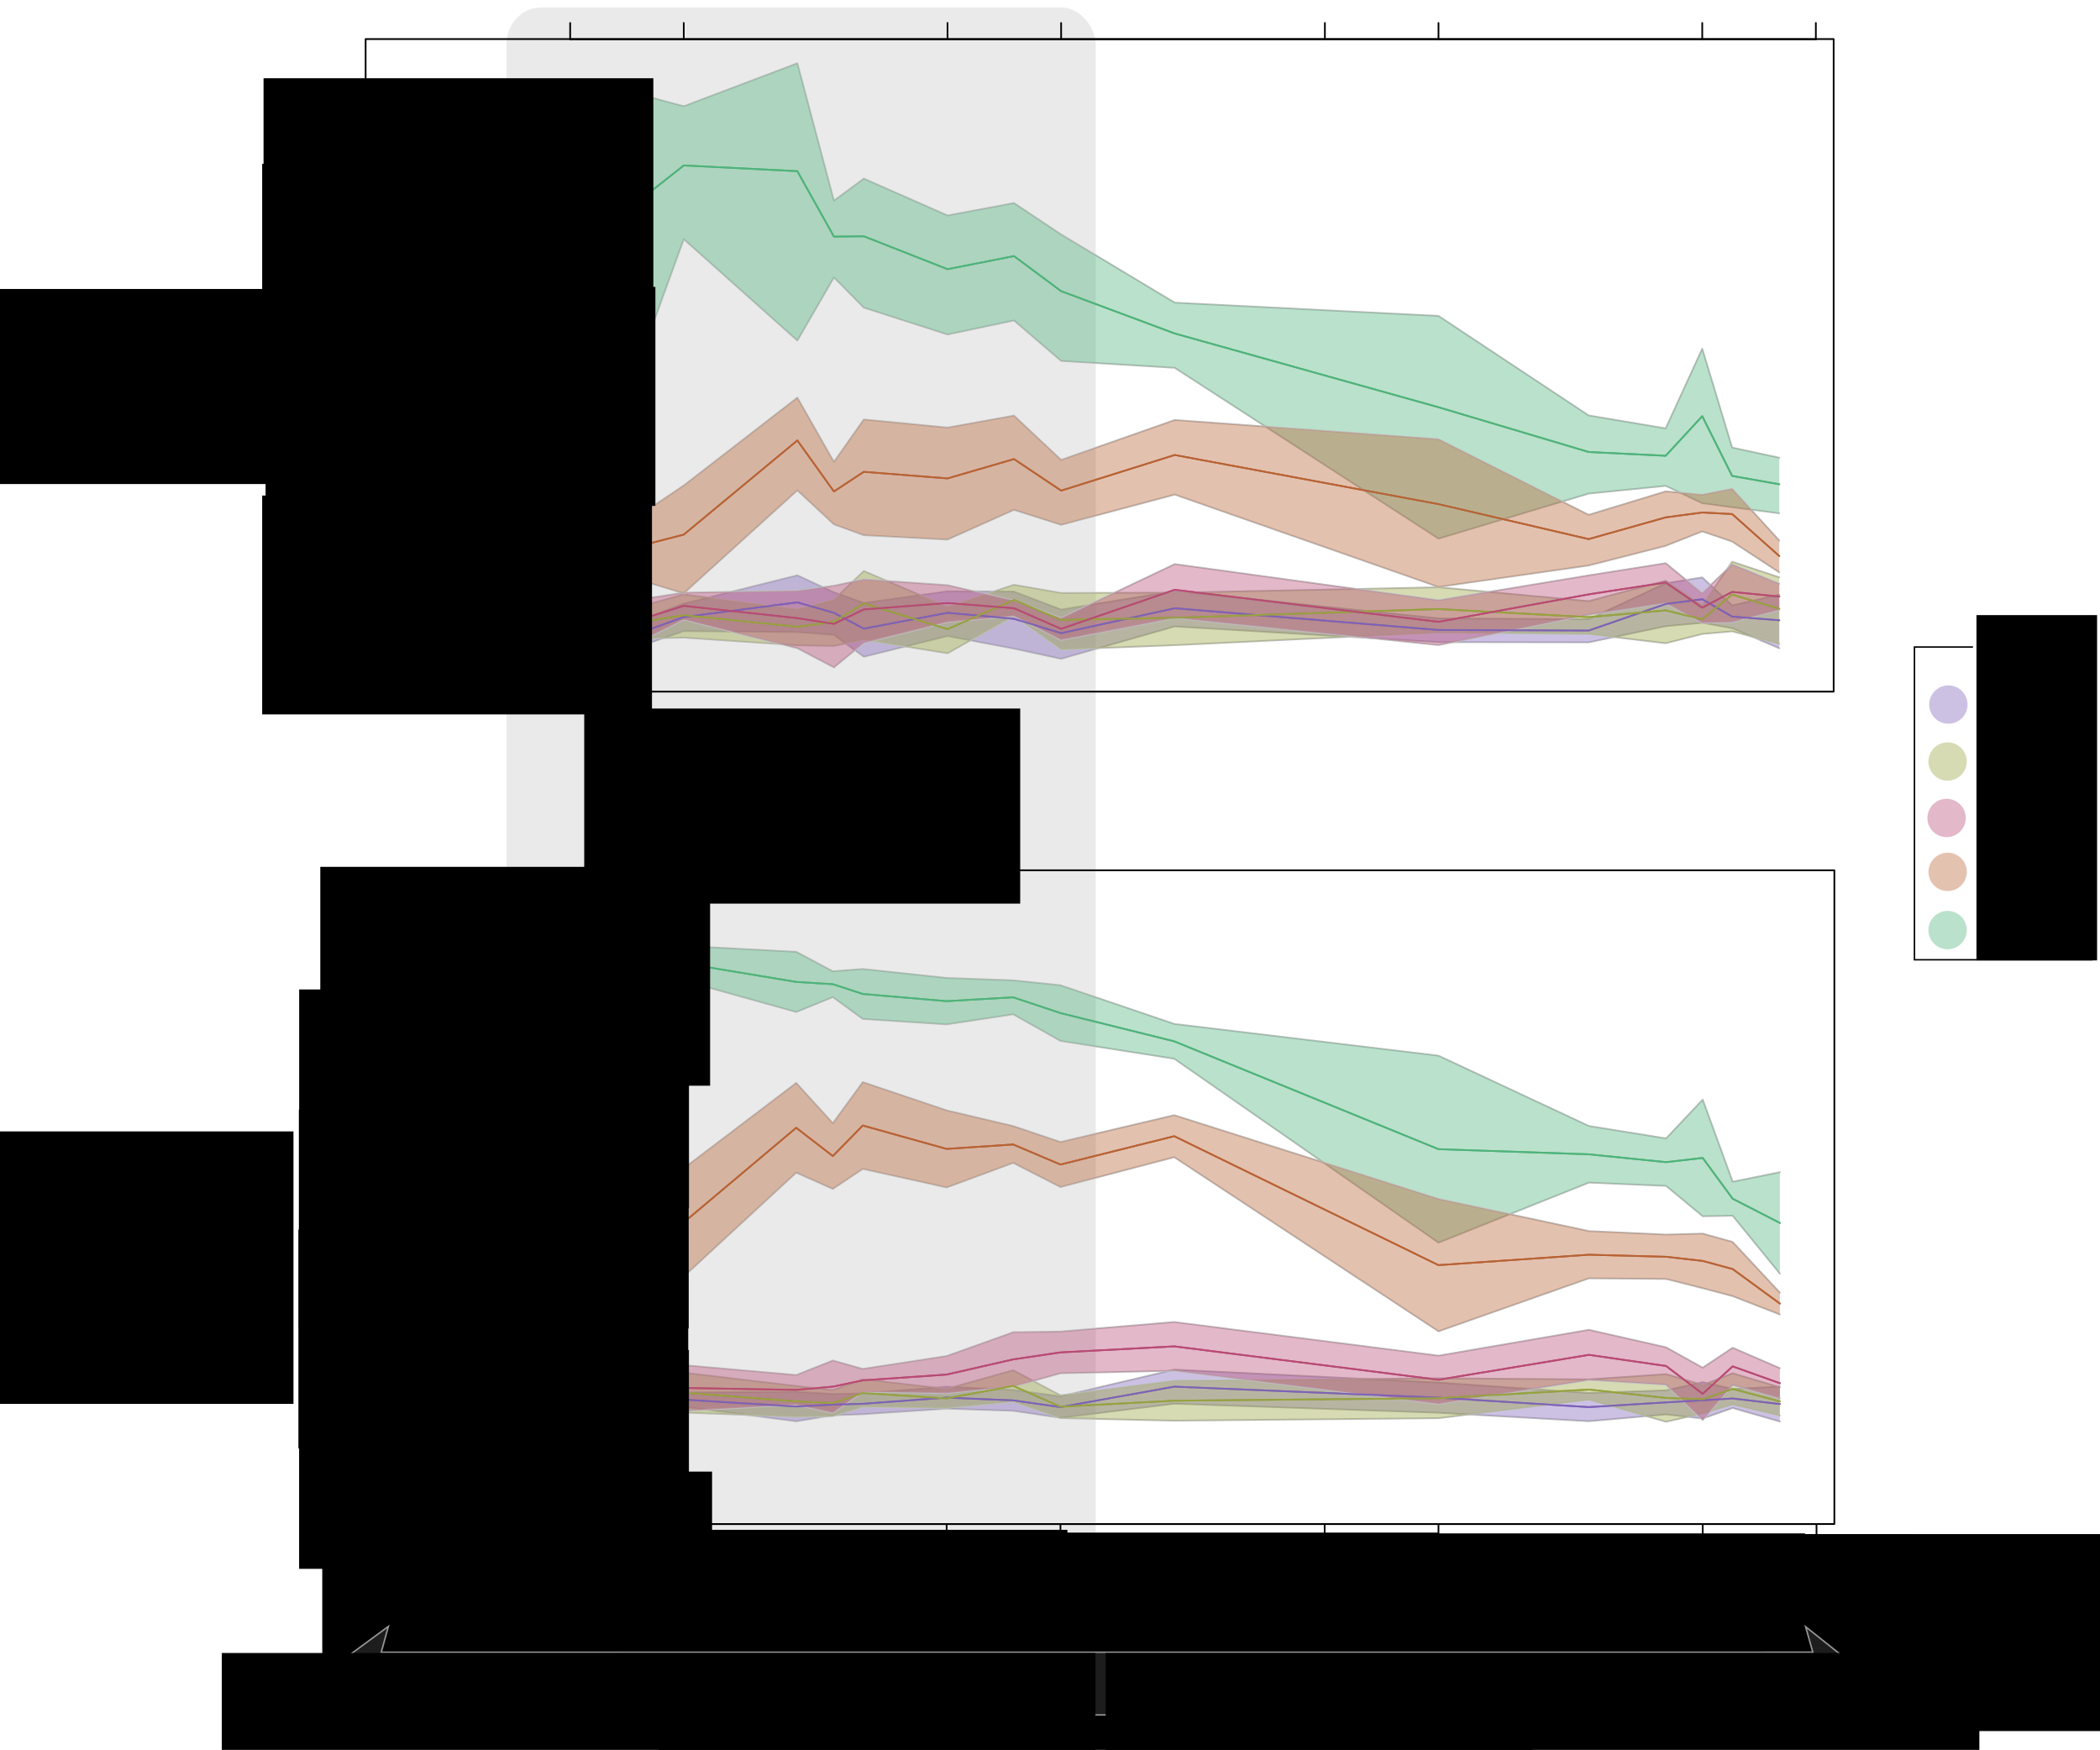 <?xml version="1.0" encoding="UTF-8" standalone="no"?>
<!-- Created with Inkscape (http://www.inkscape.org/) -->

<svg
   xmlns:dc="http://purl.org/dc/elements/1.1/"
   xmlns:cc="http://creativecommons.org/ns#"
   xmlns:rdf="http://www.w3.org/1999/02/22-rdf-syntax-ns#"
   xmlns:svg="http://www.w3.org/2000/svg"
   xmlns="http://www.w3.org/2000/svg"
   xmlns:sodipodi="http://sodipodi.sourceforge.net/DTD/sodipodi-0.dtd"
   xmlns:inkscape="http://www.inkscape.org/namespaces/inkscape"
   width="1406.337"
   height="1171.687"
   viewBox="0 0 1406.337 1171.687"
   id="svg9793"
   version="1.1"
   inkscape:version="0.48.5 r10040"
   sodipodi:docname="results.svg"
   inkscape:export-filename="/Users/cidam/Documents/Post_doc/Com/jobim_2016_aevol_env_variation/assets/results.png"
   inkscape:export-xdpi="90"
   inkscape:export-ydpi="90">
  <defs
     id="defs9795" />
  <sodipodi:namedview
     id="base"
     pagecolor="#ffffff"
     bordercolor="#666666"
     borderopacity="1.0"
     inkscape:pageopacity="0.0"
     inkscape:pageshadow="2"
     inkscape:zoom="0.35"
     inkscape:cx="975.80151"
     inkscape:cy="-247.84496"
     inkscape:document-units="px"
     inkscape:current-layer="layer1"
     showgrid="false"
     fit-margin-top="5"
     fit-margin-right="5"
     fit-margin-bottom="5"
     fit-margin-left="5"
     inkscape:window-width="1273"
     inkscape:window-height="1391"
     inkscape:window-x="0"
     inkscape:window-y="1"
     inkscape:window-maximized="0" />
  <g
     inkscape:label="Calque 1"
     inkscape:groupmode="layer"
     id="layer1"
     transform="translate(1175.087,887.169)">
    <g
       id="g24629"
       transform="translate(-2545.389,1254.309)">
      <rect
         style="fill:#969696;fill-opacity:0.196;stroke:none"
         id="rect15181"
         width="394.625"
         height="1058.646"
         x="1709.506"
         y="-2136.479"
         rx="23.057"
         ry="24.668" />
      <flowRoot
         xml:space="preserve"
         id="flowRoot12826"
         style="font-size:30px;font-style:italic;font-variant:normal;font-weight:normal;font-stretch:normal;text-align:center;line-height:125%;letter-spacing:0px;word-spacing:0px;text-anchor:middle;fill:#000000;fill-opacity:1;stroke:none;font-family:Yanone Kaffeesatz;-inkscape-font-specification:Yanone Kaffeesatz Italic"
         transform="translate(-43.18,-2667.15)"><flowRegion
           id="flowRegion12828"><rect
             id="rect12830"
             width="585.072"
             height="130.616"
             x="1854.527"
             y="1586.645"
             style="font-size:30px;font-style:italic;font-variant:normal;font-weight:normal;font-stretch:normal;text-align:center;text-anchor:middle;font-family:Yanone Kaffeesatz;-inkscape-font-specification:Yanone Kaffeesatz Italic" /></flowRegion><flowPara
           id="flowPara16377">tau</flowPara></flowRoot>      <flowRoot
         xml:space="preserve"
         id="flowRoot12826-4-0"
         style="font-size:30px;font-style:normal;font-variant:normal;font-weight:normal;font-stretch:normal;text-align:center;line-height:125%;letter-spacing:0px;word-spacing:0px;text-anchor:middle;fill:#000000;fill-opacity:1;stroke:none;font-family:Yanone Kaffeesatz;-inkscape-font-specification:Yanone Kaffeesatz"
         transform="translate(-512.22,-2970.557)"><flowRegion
           id="flowRegion12828-4-0"><rect
             id="rect12830-0-2"
             width="224.53"
             height="182.43"
             x="1854.527"
             y="1586.645"
             style="font-size:30px;font-style:normal;font-variant:normal;font-weight:normal;font-stretch:normal;text-align:center;text-anchor:middle;font-family:Yanone Kaffeesatz;-inkscape-font-specification:Yanone Kaffeesatz" /></flowRegion><flowPara
           id="flowPara12834-8-2">Proportion of </flowPara><flowPara
           id="flowPara13050">non-coding bases</flowPara></flowRoot>      <g
         transform="translate(-72.38,-65.904)"
         id="g17360">
        <path
           id="path12011"
           d="m 1722.723,-1235.114 76.207,-148.229 12.949,0 11.589,-14.059 10.479,0 41.197,-21.848 24.532,-11.488 76.213,12.628 24.532,1.526 20.049,6.543 56.164,4.821 44.581,-2.571 31.632,10.544 76.207,18.921 176.958,72.212 100.745,3.438 51.675,5.254 24.532,-2.826 20.049,27.304 31.632,16.226"
           style="fill:none;stroke:#4fb37a;stroke-width:1.14;stroke-linecap:round;stroke-linejoin:round;stroke-miterlimit:10;stroke-opacity:1"
           inkscape:connector-curvature="0" />
        <path
           id="path12013"
           d="m 1823.468,-1055.123 835.707,0"
           style="fill:none;stroke:#000000;stroke-width:1.14;stroke-linecap:round;stroke-linejoin:round;stroke-miterlimit:10;stroke-opacity:1"
           inkscape:connector-curvature="0" />
        <path
           id="path12015"
           d="m 1823.468,-1055.123 0,10.948"
           style="fill:none;stroke:#000000;stroke-width:1.14;stroke-linecap:round;stroke-linejoin:round;stroke-miterlimit:10;stroke-opacity:1"
           inkscape:connector-curvature="0" />
        <path
           id="path12017"
           d="m 1899.675,-1055.123 0,10.948"
           style="fill:none;stroke:#000000;stroke-width:1.14;stroke-linecap:round;stroke-linejoin:round;stroke-miterlimit:10;stroke-opacity:1"
           inkscape:connector-curvature="0" />
        <path
           id="path12019"
           d="m 2076.633,-1055.123 0,10.948"
           style="fill:none;stroke:#000000;stroke-width:1.14;stroke-linecap:round;stroke-linejoin:round;stroke-miterlimit:10;stroke-opacity:1"
           inkscape:connector-curvature="0" />
        <path
           id="path12021"
           d="m 2152.846,-1055.123 0,10.948"
           style="fill:none;stroke:#000000;stroke-width:1.14;stroke-linecap:round;stroke-linejoin:round;stroke-miterlimit:10;stroke-opacity:1"
           inkscape:connector-curvature="0" />
        <path
           id="path12023"
           d="m 2329.798,-1055.123 0,10.948"
           style="fill:none;stroke:#000000;stroke-width:1.14;stroke-linecap:round;stroke-linejoin:round;stroke-miterlimit:10;stroke-opacity:1"
           inkscape:connector-curvature="0" />
        <path
           id="path12025"
           d="m 2406.01,-1055.123 0,10.948"
           style="fill:none;stroke:#000000;stroke-width:1.14;stroke-linecap:round;stroke-linejoin:round;stroke-miterlimit:10;stroke-opacity:1"
           inkscape:connector-curvature="0" />
        <path
           id="path12027"
           d="m 2582.962,-1055.123 0,10.948"
           style="fill:none;stroke:#000000;stroke-width:1.14;stroke-linecap:round;stroke-linejoin:round;stroke-miterlimit:10;stroke-opacity:1"
           inkscape:connector-curvature="0" />
        <path
           id="path12029"
           d="m 2659.175,-1055.123 0,10.948"
           style="fill:none;stroke:#000000;stroke-width:1.14;stroke-linecap:round;stroke-linejoin:round;stroke-miterlimit:10;stroke-opacity:1"
           inkscape:connector-curvature="0" />
        <path
           id="path12095"
           d="m 1686.247,-1071.331 0,-405.3"
           style="fill:none;stroke:#000000;stroke-width:1.14;stroke-linecap:round;stroke-linejoin:round;stroke-miterlimit:10;stroke-opacity:1"
           inkscape:connector-curvature="0" />
        <path
           id="path12097"
           d="m 1686.247,-1071.331 -10.948,0"
           style="fill:none;stroke:#000000;stroke-width:1.14;stroke-linecap:round;stroke-linejoin:round;stroke-miterlimit:10;stroke-opacity:1"
           inkscape:connector-curvature="0" />
        <path
           id="path12099"
           d="m 1686.247,-1152.394 -10.948,0"
           style="fill:none;stroke:#000000;stroke-width:1.14;stroke-linecap:round;stroke-linejoin:round;stroke-miterlimit:10;stroke-opacity:1"
           inkscape:connector-curvature="0" />
        <path
           id="path12101"
           d="m 1686.247,-1233.452 -10.948,0"
           style="fill:none;stroke:#000000;stroke-width:1.14;stroke-linecap:round;stroke-linejoin:round;stroke-miterlimit:10;stroke-opacity:1"
           inkscape:connector-curvature="0" />
        <path
           id="path12103"
           d="m 1686.247,-1314.509 -10.948,0"
           style="fill:none;stroke:#000000;stroke-width:1.14;stroke-linecap:round;stroke-linejoin:round;stroke-miterlimit:10;stroke-opacity:1"
           inkscape:connector-curvature="0" />
        <path
           id="path12105"
           d="m 1686.247,-1395.573 -10.948,0"
           style="fill:none;stroke:#000000;stroke-width:1.14;stroke-linecap:round;stroke-linejoin:round;stroke-miterlimit:10;stroke-opacity:1"
           inkscape:connector-curvature="0" />
        <path
           id="path12107"
           d="m 1686.247,-1476.63 -10.948,0"
           style="fill:none;stroke:#000000;stroke-width:1.14;stroke-linecap:round;stroke-linejoin:round;stroke-miterlimit:10;stroke-opacity:1"
           inkscape:connector-curvature="0" />
        <path
           id="path12157"
           d="m 1686.247,-1055.123 984.874,0 0,-437.722 -984.874,0 0,437.722"
           style="fill:none;stroke:#000000;stroke-width:1.14;stroke-linecap:round;stroke-linejoin:round;stroke-miterlimit:10;stroke-opacity:1"
           inkscape:connector-curvature="0" />
        <path
           id="path12283"
           d="m 1722.723,-1138.347 76.207,10.621 12.949,0 11.589,-6.483 10.479,0 41.197,-2.879 24.532,-1.371 76.213,4.655 24.532,-1.259 20.049,-0.558 56.164,-4.126 44.581,1.823 31.632,4.512 76.207,-13.691 176.958,7.368 100.745,6.335 51.675,-3.17 24.532,-1.365 20.049,-1.253 31.632,3.734"
           style="fill:none;stroke:#7d61b8;stroke-width:1.14;stroke-linecap:round;stroke-linejoin:round;stroke-miterlimit:10;stroke-opacity:1"
           inkscape:connector-curvature="0" />
        <path
           id="path12285"
           d="m 1722.723,-1133.485 76.207,5.296 12.949,0 11.589,-8.484 10.479,0 41.197,-3.544 24.532,-2.98 76.213,5.967 24.532,1.14 20.049,-6.756 56.164,3.622 44.581,-8.377 31.632,13.934 76.207,-4.031 176.958,-1.651 100.745,-5.806 51.675,5.604 24.532,0.896 20.049,-6.917 31.632,8.359"
           style="fill:none;stroke:#97a33f;stroke-width:1.14;stroke-linecap:round;stroke-linejoin:round;stroke-miterlimit:10;stroke-opacity:1"
           inkscape:connector-curvature="0" />
        <path
           id="path12287"
           d="m 1722.723,-1133.354 76.207,-9.6 12.949,0 11.589,7.279 10.479,0 41.197,-2.096 24.532,-8.478 76.213,1.312 24.532,-2.155 20.049,-4.215 56.164,-3.883 44.581,-10.17 31.632,-4.672 76.207,-4.049 176.958,22.376 100.745,-16.701 51.675,7.469 24.532,18.642 20.049,-18.393 31.632,11.304"
           style="fill:none;stroke:#b84a73;stroke-width:1.14;stroke-linecap:round;stroke-linejoin:round;stroke-miterlimit:10;stroke-opacity:1"
           inkscape:connector-curvature="0" />
        <path
           id="path12289"
           d="m 1722.723,-1142.8 76.207,-29.94 12.949,0 11.589,-15.697 10.479,0 41.197,-65.194 24.532,-2.689 76.213,-64.119 24.532,18.939 20.049,-20.459 56.164,15.68 44.581,-2.974 31.632,13.424 76.207,-18.98 176.958,86.347 100.745,-6.982 51.675,1.377 24.532,2.773 20.049,5.444 31.632,23.119"
           style="fill:none;stroke:#b86335;stroke-width:1.14;stroke-linecap:round;stroke-linejoin:round;stroke-miterlimit:10;stroke-opacity:1"
           inkscape:connector-curvature="0" />
        <path
           id="path12291"
           d="m 1722.723,-1254.48 76.207,-165.387 12.949,0 11.589,-1.288 10.479,0 41.197,-18.933 24.532,-2.197 76.213,4.025 24.532,13.05 20.049,-1.561 56.164,6.008 44.581,1.609 31.632,3.289 76.207,25.885 176.958,21.266 100.745,47.086 51.675,8.318 24.532,-25.992 20.049,54.988 31.632,-6.388"
           style="fill:none;stroke:#bdbdbd;stroke-width:1.14;stroke-linecap:round;stroke-linejoin:round;stroke-miterlimit:10;stroke-opacity:1"
           inkscape:connector-curvature="0" />
        <path
           id="path12293"
           d="m 1722.723,-1215.748 76.207,-131.071 12.949,0 11.589,-26.829 10.479,0 41.197,-24.763 24.532,-20.785 76.213,21.236 24.532,-9.992 20.049,14.646 56.164,3.627 44.581,-6.75 31.632,17.805 76.207,11.951 176.958,123.151 100.745,-40.205 51.675,2.191 24.532,20.334 20.049,-0.38 31.632,38.852"
           style="fill:none;stroke:#bdbdbd;stroke-width:1.14;stroke-linecap:round;stroke-linejoin:round;stroke-miterlimit:10;stroke-opacity:1"
           inkscape:connector-curvature="0" />
        <path
           id="path12295"
           d="m 1722.723,-1254.48 76.207,-165.387 12.949,0 11.589,-1.288 10.479,0 41.197,-18.933 24.532,-2.197 76.213,4.025 24.532,13.05 20.049,-1.561 56.164,6.008 44.581,1.609 31.632,3.289 76.207,25.885 176.958,21.266 100.745,47.086 51.675,8.318 24.532,-25.992 20.049,54.988 31.632,-6.388 0,67.972 -31.632,-38.852 -20.049,0.38 -24.532,-20.334 -51.675,-2.191 -100.745,40.205 -176.958,-123.151 -76.207,-11.951 -31.632,-17.805 -44.581,6.75 -56.164,-3.627 -20.049,-14.646 -24.532,9.992 -76.213,-21.236 -24.532,20.785 -41.197,24.763 -10.479,0 -11.589,26.829 -12.949,0 -76.207,131.071 z m 0,0"
           style="fill:#4fb37a;fill-opacity:0.392;fill-rule:nonzero;stroke:none"
           inkscape:connector-curvature="0" />
        <path
           id="path12297"
           d="m 1722.723,-1144.385 76.207,11.251 12.949,0 11.589,-5.005 10.479,0 41.197,-6.287 24.532,1.265 76.213,-0.564 24.532,1.508 20.049,-0.398 56.164,-4.518 44.581,2.203 31.632,4.334 76.207,-17.924 176.958,8.68 100.745,6.994 51.675,-1.781 24.532,-5.486 20.049,4.566 31.632,-1.621"
           style="fill:none;stroke:#bdbdbd;stroke-width:1.14;stroke-linecap:round;stroke-linejoin:round;stroke-miterlimit:10;stroke-opacity:1"
           inkscape:connector-curvature="0" />
        <path
           id="path12299"
           d="m 1722.723,-1132.315 76.207,9.998 12.949,0 11.589,-7.962 10.479,0 41.197,0.528 24.532,-4.013 76.213,9.873 24.532,-4.019 20.049,-0.712 56.164,-3.734 44.581,1.437 31.632,4.684 76.207,-9.452 176.958,6.056 100.745,5.676 51.675,-4.56 24.532,2.761 20.049,-7.071 31.632,9.078"
           style="fill:none;stroke:#bdbdbd;stroke-width:1.14;stroke-linecap:round;stroke-linejoin:round;stroke-miterlimit:10;stroke-opacity:1"
           inkscape:connector-curvature="0" />
        <path
           id="path12301"
           d="m 1722.723,-1144.385 76.207,11.251 12.949,0 11.589,-5.005 10.479,0 41.197,-6.287 24.532,1.265 76.213,-0.564 24.532,1.508 20.049,-0.398 56.164,-4.518 44.581,2.203 31.632,4.334 76.207,-17.924 176.958,8.68 100.745,6.994 51.675,-1.781 24.532,-5.486 20.049,4.566 31.632,-1.621 0,23.421 -31.632,-9.078 -20.049,7.071 -24.532,-2.761 -51.675,4.56 -100.745,-5.676 -176.958,-6.056 -76.207,9.452 -31.632,-4.684 -44.581,-1.437 -56.164,3.734 -20.049,0.712 -24.532,4.019 -76.213,-9.873 -24.532,4.013 -41.197,-0.528 -10.479,0 -11.589,7.962 -12.949,0 -76.207,-9.998 z m 0,0"
           style="fill:#7d61b8;fill-opacity:0.392;fill-rule:nonzero;stroke:none"
           inkscape:connector-curvature="0" />
        <path
           id="path12303"
           d="m 1722.723,-1141.737 76.207,0.801 12.949,0 11.589,-5.296 10.479,0 41.197,-2.588 24.532,-7.783 76.213,9.048 24.532,2.737 20.049,-7.267 56.164,6.483 44.581,-12.515 31.632,16.837 76.207,-9.79 176.958,-1.639 100.745,0.742 51.675,-3.521 24.532,7.314 20.049,-7.884 31.632,9.357"
           style="fill:none;stroke:#bdbdbd;stroke-width:1.14;stroke-linecap:round;stroke-linejoin:round;stroke-miterlimit:10;stroke-opacity:1"
           inkscape:connector-curvature="0" />
        <path
           id="path12305"
           d="m 1722.723,-1125.232 76.207,9.79 12.949,0 11.589,-11.666 10.479,0 41.197,-4.506 24.532,1.823 76.213,2.885 24.532,-0.463 20.049,-6.24 56.164,0.76 44.581,-4.233 31.632,11.025 76.207,1.734 176.958,-1.662 100.745,-12.361 51.675,14.73 24.532,-5.521 20.049,-5.943 31.632,7.362"
           style="fill:none;stroke:#bdbdbd;stroke-width:1.14;stroke-linecap:round;stroke-linejoin:round;stroke-miterlimit:10;stroke-opacity:1"
           inkscape:connector-curvature="0" />
        <path
           id="path12307"
           d="m 1722.723,-1141.737 76.207,0.801 12.949,0 11.589,-5.296 10.479,0 41.197,-2.588 24.532,-7.783 76.213,9.048 24.532,2.737 20.049,-7.267 56.164,6.483 44.581,-12.515 31.632,16.837 76.207,-9.79 176.958,-1.639 100.745,0.742 51.675,-3.521 24.532,7.314 20.049,-7.884 31.632,9.357 0,18.98 -31.632,-7.362 -20.049,5.943 -24.532,5.521 -51.675,-14.73 -100.745,12.361 -176.958,1.662 -76.207,-1.734 -31.632,-11.025 -44.581,4.233 -56.164,-0.76 -20.049,6.24 -24.532,0.463 -76.213,-2.885 -24.532,-1.823 -41.197,4.506 -10.479,0 -11.589,11.666 -12.949,0 -76.207,-9.79 z m 0,0"
           style="fill:#97a33f;fill-opacity:0.392;fill-rule:nonzero;stroke:none"
           inkscape:connector-curvature="0" />
        <path
           id="path12309"
           d="m 1722.723,-1137.445 76.207,-23.392 12.949,0 11.589,16.107 10.479,0 41.197,3.236 24.532,-20.15 76.213,6.733 24.532,-9.719 20.049,5.616 56.164,-8.615 44.581,-15.929 31.632,-0.469 76.207,-6.37 176.958,22.537 100.745,-17.318 51.675,11.737 24.532,13.631 20.049,-13.358 31.632,13.679"
           style="fill:none;stroke:#bdbdbd;stroke-width:1.14;stroke-linecap:round;stroke-linejoin:round;stroke-miterlimit:10;stroke-opacity:1"
           inkscape:connector-curvature="0" />
        <path
           id="path12311"
           d="m 1722.723,-1129.264 76.207,4.191 12.949,0 11.589,-1.55 10.479,0 41.197,-7.427 24.532,3.194 76.213,-4.103 24.532,5.403 20.049,-14.047 56.164,0.843 44.581,-4.399 31.632,-8.888 76.207,-1.722 176.958,22.21 100.745,-16.071 51.675,3.194 24.532,23.653 20.049,-23.421 31.632,8.929"
           style="fill:none;stroke:#bdbdbd;stroke-width:1.14;stroke-linecap:round;stroke-linejoin:round;stroke-miterlimit:10;stroke-opacity:1"
           inkscape:connector-curvature="0" />
        <path
           id="path12313"
           d="m 1722.723,-1137.445 76.207,-23.392 12.949,0 11.589,16.107 10.479,0 41.197,3.236 24.532,-20.15 76.213,6.733 24.532,-9.719 20.049,5.616 56.164,-8.615 44.581,-15.929 31.632,-0.469 76.207,-6.37 176.958,22.537 100.745,-17.318 51.675,11.737 24.532,13.631 20.049,-13.358 31.632,13.679 0,20.215 -31.632,-8.929 -20.049,23.421 -24.532,-23.653 -51.675,-3.194 -100.745,16.071 -176.958,-22.21 -76.207,1.722 -31.632,8.888 -44.581,4.399 -56.164,-0.843 -20.049,14.047 -24.532,-5.403 -76.213,4.103 -24.532,-3.194 -41.197,7.427 -10.479,0 -11.589,1.55 -12.949,0 -76.207,-4.191 z m 0,0"
           style="fill:#b84a73;fill-opacity:0.392;fill-rule:nonzero;stroke:none"
           inkscape:connector-curvature="0" />
        <path
           id="path12315"
           d="m 1722.723,-1149.871 76.207,-32.547 12.949,0 11.589,-31.027 10.479,0 41.197,-69.896 24.532,-9.303 76.213,-57.85 24.532,26.984 20.049,-27.524 56.164,18.921 44.581,10.508 31.632,10.675 76.207,-17.959 176.958,56.087 100.745,21.527 51.675,2.345 24.532,-0.653 20.049,5.581 31.632,33.948"
           style="fill:none;stroke:#bdbdbd;stroke-width:1.14;stroke-linecap:round;stroke-linejoin:round;stroke-miterlimit:10;stroke-opacity:1"
           inkscape:connector-curvature="0" />
        <path
           id="path12317"
           d="m 1722.723,-1135.735 76.207,-27.328 12.949,0 11.589,-0.362 10.479,0 41.197,-60.492 24.532,3.918 76.213,-70.383 24.532,10.894 20.049,-13.406 56.164,12.444 44.581,-16.463 31.632,16.172 76.207,-19.996 176.958,116.608 100.745,-35.497 51.675,0.416 24.532,6.198 20.049,5.314 31.632,12.29"
           style="fill:none;stroke:#bdbdbd;stroke-width:1.14;stroke-linecap:round;stroke-linejoin:round;stroke-miterlimit:10;stroke-opacity:1"
           inkscape:connector-curvature="0" />
        <path
           id="path12319"
           d="m 1722.723,-1149.871 76.207,-32.547 12.949,0 11.589,-31.027 10.479,0 41.197,-69.896 24.532,-9.303 76.213,-57.85 24.532,26.984 20.049,-27.524 56.164,18.921 44.581,10.508 31.632,10.675 76.207,-17.959 176.958,56.087 100.745,21.527 51.675,2.345 24.532,-0.653 20.049,5.581 31.632,33.948 0,14.646 -31.632,-12.29 -20.049,-5.314 -24.532,-6.198 -51.675,-0.416 -100.745,35.497 -176.958,-116.608 -76.207,19.996 -31.632,-16.172 -44.581,16.463 -56.164,-12.444 -20.049,13.406 -24.532,-10.894 -76.213,70.383 -24.532,-3.918 -41.197,60.492 -10.479,0 -11.589,0.362 -12.949,0 -76.207,27.328 z m 0,0"
           style="fill:#b86335;fill-opacity:0.392;fill-rule:nonzero;stroke:none"
           inkscape:connector-curvature="0" />
        <path
           id="path12321"
           d="m 1722.723,-1235.114 76.207,-148.229 12.949,0 11.589,-14.059 10.479,0 41.197,-21.848 24.532,-11.488 76.213,12.628 24.532,1.526 20.049,6.543 56.164,4.821 44.581,-2.571 31.632,10.544 76.207,18.921 176.958,72.212 100.745,3.438 51.675,5.254 24.532,-2.826 20.049,27.304 31.632,16.226"
           style="fill:none;stroke:#4fb37a;stroke-width:1.14;stroke-linecap:round;stroke-linejoin:round;stroke-miterlimit:10;stroke-opacity:1"
           inkscape:connector-curvature="0" />
        <path
           id="path12323"
           d="m 1722.723,-1138.347 76.207,10.621 12.949,0 11.589,-6.483 10.479,0 41.197,-2.879 24.532,-1.371 76.213,4.655 24.532,-1.259 20.049,-0.558 56.164,-4.126 44.581,1.823 31.632,4.512 76.207,-13.691 176.958,7.368 100.745,6.335 51.675,-3.17 24.532,-1.365 20.049,-1.253 31.632,3.734"
           style="fill:none;stroke:#7d61b8;stroke-width:1.14;stroke-linecap:round;stroke-linejoin:round;stroke-miterlimit:10;stroke-opacity:1"
           inkscape:connector-curvature="0" />
        <path
           id="path12325"
           d="m 1722.723,-1133.485 76.207,5.296 12.949,0 11.589,-8.484 10.479,0 41.197,-3.544 24.532,-2.98 76.213,5.967 24.532,1.14 20.049,-6.756 56.164,3.622 44.581,-8.377 31.632,13.934 76.207,-4.031 176.958,-1.651 100.745,-5.806 51.675,5.604 24.532,0.896 20.049,-6.917 31.632,8.359"
           style="fill:none;stroke:#97a33f;stroke-width:1.14;stroke-linecap:round;stroke-linejoin:round;stroke-miterlimit:10;stroke-opacity:1"
           inkscape:connector-curvature="0" />
        <path
           id="path12327"
           d="m 1722.723,-1133.354 76.207,-9.6 12.949,0 11.589,7.279 10.479,0 41.197,-2.096 24.532,-8.478 76.213,1.312 24.532,-2.155 20.049,-4.215 56.164,-3.883 44.581,-10.17 31.632,-4.672 76.207,-4.049 176.958,22.376 100.745,-16.701 51.675,7.469 24.532,18.642 20.049,-18.393 31.632,11.304"
           style="fill:none;stroke:#b84a73;stroke-width:1.14;stroke-linecap:round;stroke-linejoin:round;stroke-miterlimit:10;stroke-opacity:1"
           inkscape:connector-curvature="0" />
        <path
           id="path12329"
           d="m 1722.723,-1142.8 76.207,-29.94 12.949,0 11.589,-15.697 10.479,0 41.197,-65.194 24.532,-2.689 76.213,-64.119 24.532,18.939 20.049,-20.459 56.164,15.68 44.581,-2.974 31.632,13.424 76.207,-18.98 176.958,86.347 100.745,-6.982 51.675,1.377 24.532,2.773 20.049,5.444 31.632,23.119"
           style="fill:none;stroke:#b86335;stroke-width:1.14;stroke-linecap:round;stroke-linejoin:round;stroke-miterlimit:10;stroke-opacity:1"
           inkscape:connector-curvature="0" />
        <g
           transform="translate(95.885,565.926)"
           id="g13354-1">
          <flowRoot
             xml:space="preserve"
             id="flowRoot13234-6"
             style="font-size:25px;font-style:normal;font-variant:normal;font-weight:normal;font-stretch:normal;line-height:125%;letter-spacing:0px;word-spacing:0px;fill:#000000;fill-opacity:1;stroke:none;font-family:Yanone Kaffeesatz;-inkscape-font-specification:Yanone Kaffeesatz"
             transform="translate(87.278,-3185.458)"><flowRegion
               id="flowRegion13236-15"><rect
                 id="rect13238-4"
                 width="338.953"
                 height="131.695"
                 x="1635.395"
                 y="1568.294"
                 style="font-size:25px;font-style:normal;font-variant:normal;font-weight:normal;font-stretch:normal;font-family:Yanone Kaffeesatz;-inkscape-font-specification:Yanone Kaffeesatz" /></flowRegion><flowPara
               id="flowPara13240-3">5</flowPara></flowRoot>          <flowRoot
             xml:space="preserve"
             id="flowRoot13234-0-5"
             style="font-size:25px;font-style:normal;font-variant:normal;font-weight:normal;font-stretch:normal;line-height:125%;letter-spacing:0px;word-spacing:0px;fill:#000000;fill-opacity:1;stroke:none;font-family:Yanone Kaffeesatz;-inkscape-font-specification:Yanone Kaffeesatz"
             transform="translate(158.188,-3182.899)"><flowRegion
               id="flowRegion13236-1-1"><rect
                 id="rect13238-9-9"
                 width="338.953"
                 height="131.695"
                 x="1635.395"
                 y="1568.294"
                 style="font-size:25px;font-style:normal;font-variant:normal;font-weight:normal;font-stretch:normal;font-family:Yanone Kaffeesatz;-inkscape-font-specification:Yanone Kaffeesatz" /></flowRegion><flowPara
               id="flowPara13266-6">10</flowPara></flowRoot>          <flowRoot
             xml:space="preserve"
             id="flowRoot13234-0-7-5"
             style="font-size:25px;font-style:normal;font-variant:normal;font-weight:normal;font-stretch:normal;line-height:125%;letter-spacing:0px;word-spacing:0px;fill:#000000;fill-opacity:1;stroke:none;font-family:Yanone Kaffeesatz;-inkscape-font-specification:Yanone Kaffeesatz"
             transform="translate(335.533,-3183.602)"><flowRegion
               id="flowRegion13236-1-4-7"><rect
                 id="rect13238-9-3-0"
                 width="338.953"
                 height="131.695"
                 x="1635.395"
                 y="1568.294"
                 style="font-size:25px;font-style:normal;font-variant:normal;font-weight:normal;font-stretch:normal;font-family:Yanone Kaffeesatz;-inkscape-font-specification:Yanone Kaffeesatz" /></flowRegion><flowPara
               id="flowPara13266-3-0">50</flowPara></flowRoot>          <flowRoot
             xml:space="preserve"
             id="flowRoot13234-0-8-4"
             style="font-size:25px;font-style:normal;font-variant:normal;font-weight:normal;font-stretch:normal;line-height:125%;letter-spacing:0px;word-spacing:0px;fill:#000000;fill-opacity:1;stroke:none;font-family:Yanone Kaffeesatz;-inkscape-font-specification:Yanone Kaffeesatz"
             transform="translate(404.619,-3182.523)"><flowRegion
               id="flowRegion13236-1-7-8"><rect
                 id="rect13238-9-4-5"
                 width="338.953"
                 height="131.695"
                 x="1635.395"
                 y="1568.294"
                 style="font-size:25px;font-style:normal;font-variant:normal;font-weight:normal;font-stretch:normal;font-family:Yanone Kaffeesatz;-inkscape-font-specification:Yanone Kaffeesatz" /></flowRegion><flowPara
               id="flowPara13266-5-2">100</flowPara></flowRoot>          <flowRoot
             xml:space="preserve"
             id="flowRoot13234-0-4-0"
             style="font-size:25px;font-style:normal;font-variant:normal;font-weight:normal;font-stretch:normal;line-height:125%;letter-spacing:0px;word-spacing:0px;fill:#000000;fill-opacity:1;stroke:none;font-family:Yanone Kaffeesatz;-inkscape-font-specification:Yanone Kaffeesatz"
             transform="translate(581.271,-3183.063)"><flowRegion
               id="flowRegion13236-1-74-4"><rect
                 id="rect13238-9-37-7"
                 width="338.953"
                 height="131.695"
                 x="1635.395"
                 y="1568.294"
                 style="font-size:25px;font-style:normal;font-variant:normal;font-weight:normal;font-stretch:normal;font-family:Yanone Kaffeesatz;-inkscape-font-specification:Yanone Kaffeesatz" /></flowRegion><flowPara
               id="flowPara13266-4-9">500</flowPara></flowRoot>          <flowRoot
             xml:space="preserve"
             id="flowRoot13234-0-1-4"
             style="font-size:25px;font-style:normal;font-variant:normal;font-weight:normal;font-stretch:normal;line-height:125%;letter-spacing:0px;word-spacing:0px;fill:#000000;fill-opacity:1;stroke:none;font-family:Yanone Kaffeesatz;-inkscape-font-specification:Yanone Kaffeesatz"
             transform="translate(653.055,-3182.523)"><flowRegion
               id="flowRegion13236-1-41-9"><rect
                 id="rect13238-9-7-0"
                 width="338.953"
                 height="131.695"
                 x="1635.395"
                 y="1568.294"
                 style="font-size:25px;font-style:normal;font-variant:normal;font-weight:normal;font-stretch:normal;font-family:Yanone Kaffeesatz;-inkscape-font-specification:Yanone Kaffeesatz" /></flowRegion><flowPara
               id="flowPara13266-2-2">1000</flowPara></flowRoot>          <flowRoot
             xml:space="preserve"
             id="flowRoot13234-0-14-2"
             style="font-size:25px;font-style:normal;font-variant:normal;font-weight:normal;font-stretch:normal;line-height:125%;letter-spacing:0px;word-spacing:0px;fill:#000000;fill-opacity:1;stroke:none;font-family:Yanone Kaffeesatz;-inkscape-font-specification:Yanone Kaffeesatz"
             transform="translate(829.168,-3182.523)"><flowRegion
               id="flowRegion13236-1-8-5"><rect
                 id="rect13238-9-1-4"
                 width="338.953"
                 height="131.695"
                 x="1635.395"
                 y="1568.294"
                 style="font-size:25px;font-style:normal;font-variant:normal;font-weight:normal;font-stretch:normal;font-family:Yanone Kaffeesatz;-inkscape-font-specification:Yanone Kaffeesatz" /></flowRegion><flowPara
               id="flowPara13266-7-2">5000</flowPara></flowRoot>          <flowRoot
             xml:space="preserve"
             id="flowRoot13234-0-0-1"
             style="font-size:25px;font-style:normal;font-variant:normal;font-weight:normal;font-stretch:normal;line-height:125%;letter-spacing:0px;word-spacing:0px;fill:#000000;fill-opacity:1;stroke:none;font-family:Yanone Kaffeesatz;-inkscape-font-specification:Yanone Kaffeesatz"
             transform="translate(901.684,-3182.523)"><flowRegion
               id="flowRegion13236-1-72-7"><rect
                 id="rect13238-9-11-2"
                 width="338.953"
                 height="131.695"
                 x="1635.395"
                 y="1568.294"
                 style="font-size:25px;font-style:normal;font-variant:normal;font-weight:normal;font-stretch:normal;font-family:Yanone Kaffeesatz;-inkscape-font-specification:Yanone Kaffeesatz" /></flowRegion><flowPara
               id="flowPara13266-21-1">10,000</flowPara></flowRoot>        </g>
        <flowRoot
           transform="translate(177.904,-2494.655)"
           style="font-size:25px;font-style:normal;font-variant:normal;font-weight:normal;font-stretch:normal;line-height:125%;letter-spacing:0px;word-spacing:0px;fill:#000000;fill-opacity:1;stroke:none;font-family:Yanone Kaffeesatz;-inkscape-font-specification:Yanone Kaffeesatz"
           id="flowRoot13601-15"
           xml:space="preserve"><flowRegion
             id="flowRegion13603-81"><rect
               style="font-size:25px;font-style:normal;font-variant:normal;font-weight:normal;font-stretch:normal;font-family:Yanone Kaffeesatz;-inkscape-font-specification:Yanone Kaffeesatz"
               y="999.501"
               x="1479.274"
               height="146.554"
               width="261.048"
               id="rect13605-9" /></flowRegion><flowPara
             id="flowPara13607-1">1</flowPara></flowRoot>        <flowRoot
           transform="translate(179.224,-2089.719)"
           style="font-size:25px;font-style:normal;font-variant:normal;font-weight:normal;font-stretch:normal;line-height:125%;letter-spacing:0px;word-spacing:0px;fill:#000000;fill-opacity:1;stroke:none;font-family:Yanone Kaffeesatz;-inkscape-font-specification:Yanone Kaffeesatz"
           id="flowRoot13601-15-4"
           xml:space="preserve"><flowRegion
             id="flowRegion13603-81-8"><rect
               style="font-size:25px;font-style:normal;font-variant:normal;font-weight:normal;font-stretch:normal;font-family:Yanone Kaffeesatz;-inkscape-font-specification:Yanone Kaffeesatz"
               y="999.501"
               x="1479.274"
               height="146.554"
               width="261.048"
               id="rect13605-9-0" /></flowRegion><flowPara
             id="flowPara13607-1-6">0</flowPara></flowRoot>        <flowRoot
           transform="translate(163.719,-2171.173)"
           style="font-size:25px;font-style:normal;font-variant:normal;font-weight:normal;font-stretch:normal;line-height:125%;letter-spacing:0px;word-spacing:0px;fill:#000000;fill-opacity:1;stroke:none;font-family:Yanone Kaffeesatz;-inkscape-font-specification:Yanone Kaffeesatz"
           id="flowRoot13601-15-4-7"
           xml:space="preserve"><flowRegion
             id="flowRegion13603-81-8-3"><rect
               style="font-size:25px;font-style:normal;font-variant:normal;font-weight:normal;font-stretch:normal;font-family:Yanone Kaffeesatz;-inkscape-font-specification:Yanone Kaffeesatz"
               y="999.501"
               x="1479.274"
               height="146.554"
               width="261.048"
               id="rect13605-9-0-1" /></flowRegion><flowPara
             id="flowPara13607-1-6-3">0.2</flowPara></flowRoot>        <flowRoot
           transform="translate(163.253,-2251.752)"
           style="font-size:25px;font-style:normal;font-variant:normal;font-weight:normal;font-stretch:normal;line-height:125%;letter-spacing:0px;word-spacing:0px;fill:#000000;fill-opacity:1;stroke:none;font-family:Yanone Kaffeesatz;-inkscape-font-specification:Yanone Kaffeesatz"
           id="flowRoot13601-15-4-7-1"
           xml:space="preserve"><flowRegion
             id="flowRegion13603-81-8-3-3"><rect
               style="font-size:25px;font-style:normal;font-variant:normal;font-weight:normal;font-stretch:normal;font-family:Yanone Kaffeesatz;-inkscape-font-specification:Yanone Kaffeesatz"
               y="999.501"
               x="1479.274"
               height="146.554"
               width="261.048"
               id="rect13605-9-0-1-9" /></flowRegion><flowPara
             id="flowPara13607-1-6-3-7">0.4</flowPara></flowRoot>        <flowRoot
           transform="translate(163.558,-2332.097)"
           style="font-size:25px;font-style:normal;font-variant:normal;font-weight:normal;font-stretch:normal;line-height:125%;letter-spacing:0px;word-spacing:0px;fill:#000000;fill-opacity:1;stroke:none;font-family:Yanone Kaffeesatz;-inkscape-font-specification:Yanone Kaffeesatz"
           id="flowRoot13601-15-4-7-1-5"
           xml:space="preserve"><flowRegion
             id="flowRegion13603-81-8-3-3-5"><rect
               style="font-size:25px;font-style:normal;font-variant:normal;font-weight:normal;font-stretch:normal;font-family:Yanone Kaffeesatz;-inkscape-font-specification:Yanone Kaffeesatz"
               y="999.501"
               x="1479.274"
               height="146.554"
               width="261.048"
               id="rect13605-9-0-1-9-7" /></flowRegion><flowPara
             id="flowPara13607-1-6-3-7-1">0.6</flowPara></flowRoot>        <flowRoot
           transform="translate(163.755,-2412.556)"
           style="font-size:25px;font-style:normal;font-variant:normal;font-weight:normal;font-stretch:normal;line-height:125%;letter-spacing:0px;word-spacing:0px;fill:#000000;fill-opacity:1;stroke:none;font-family:Yanone Kaffeesatz;-inkscape-font-specification:Yanone Kaffeesatz"
           id="flowRoot13601-15-4-7-1-5-3"
           xml:space="preserve"><flowRegion
             id="flowRegion13603-81-8-3-3-5-5"><rect
               style="font-size:25px;font-style:normal;font-variant:normal;font-weight:normal;font-stretch:normal;font-family:Yanone Kaffeesatz;-inkscape-font-specification:Yanone Kaffeesatz"
               y="999.501"
               x="1479.274"
               height="146.554"
               width="261.048"
               id="rect13605-9-0-1-9-7-1" /></flowRegion><flowPara
             id="flowPara13607-1-6-3-7-1-1">0.8</flowPara></flowRoot>      </g>
      <g
         transform="translate(-72.38,-65.904)"
         id="g16707">
        <g
           transform="translate(-12,-76.426)"
           id="g16485">
          <g
             id="g14227"
             transform="matrix(1,0,0,-1,109.915,-4038.814)">
            <path
               id="path10869"
               d="m 1726.596,-2065.957 834.216,0"
               style="fill:none;stroke:#000000;stroke-width:1.138;stroke-linecap:round;stroke-linejoin:round;stroke-miterlimit:10;stroke-opacity:1"
               inkscape:connector-curvature="0" />
            <path
               id="path10871"
               d="m 1726.596,-2065.957 0,10.928"
               style="fill:none;stroke:#000000;stroke-width:1.138;stroke-linecap:round;stroke-linejoin:round;stroke-miterlimit:10;stroke-opacity:1"
               inkscape:connector-curvature="0" />
            <path
               id="path10873"
               d="m 1802.667,-2065.957 0,10.928"
               style="fill:none;stroke:#000000;stroke-width:1.138;stroke-linecap:round;stroke-linejoin:round;stroke-miterlimit:10;stroke-opacity:1"
               inkscape:connector-curvature="0" />
            <path
               id="path10875"
               d="m 1979.309,-2065.957 0,10.928"
               style="fill:none;stroke:#000000;stroke-width:1.138;stroke-linecap:round;stroke-linejoin:round;stroke-miterlimit:10;stroke-opacity:1"
               inkscape:connector-curvature="0" />
            <path
               id="path10877"
               d="m 2055.386,-2065.957 0,10.928"
               style="fill:none;stroke:#000000;stroke-width:1.138;stroke-linecap:round;stroke-linejoin:round;stroke-miterlimit:10;stroke-opacity:1"
               inkscape:connector-curvature="0" />
            <path
               id="path10879"
               d="m 2232.022,-2065.957 0,10.928"
               style="fill:none;stroke:#000000;stroke-width:1.138;stroke-linecap:round;stroke-linejoin:round;stroke-miterlimit:10;stroke-opacity:1"
               inkscape:connector-curvature="0" />
            <path
               id="path10881"
               d="m 2308.099,-2065.957 0,10.928"
               style="fill:none;stroke:#000000;stroke-width:1.138;stroke-linecap:round;stroke-linejoin:round;stroke-miterlimit:10;stroke-opacity:1"
               inkscape:connector-curvature="0" />
            <path
               id="path10883"
               d="m 2484.735,-2065.957 0,10.928"
               style="fill:none;stroke:#000000;stroke-width:1.138;stroke-linecap:round;stroke-linejoin:round;stroke-miterlimit:10;stroke-opacity:1"
               inkscape:connector-curvature="0" />
            <path
               id="path10885"
               d="m 2560.812,-2065.957 0,10.928"
               style="fill:none;stroke:#000000;stroke-width:1.138;stroke-linecap:round;stroke-linejoin:round;stroke-miterlimit:10;stroke-opacity:1"
               inkscape:connector-curvature="0" />
          </g>
          <path
             inkscape:connector-curvature="0"
             style="fill:none;stroke:#000000;stroke-width:1.138;stroke-linecap:round;stroke-linejoin:round;stroke-miterlimit:10;stroke-opacity:1"
             d="m 1699.535,-1647.603 -10.928,0"
             id="path10953" />
          <path
             inkscape:connector-curvature="0"
             style="fill:none;stroke:#000000;stroke-width:1.138;stroke-linecap:round;stroke-linejoin:round;stroke-miterlimit:10;stroke-opacity:1"
             d="m 1699.535,-1787.893 -10.928,0"
             id="path10955" />
          <path
             inkscape:connector-curvature="0"
             style="fill:none;stroke:#000000;stroke-width:1.138;stroke-linecap:round;stroke-linejoin:round;stroke-miterlimit:10;stroke-opacity:1"
             d="m 1699.535,-1869.961 -10.928,0"
             id="path10957" />
          <path
             inkscape:connector-curvature="0"
             style="fill:none;stroke:#000000;stroke-width:1.138;stroke-linecap:round;stroke-linejoin:round;stroke-miterlimit:10;stroke-opacity:1"
             d="m 1699.535,-1928.182 -10.928,0"
             id="path10959" />
          <path
             inkscape:connector-curvature="0"
             style="fill:none;stroke:#4fb37a;stroke-width:1.138;stroke-linecap:round;stroke-linejoin:round;stroke-miterlimit:10;stroke-opacity:1"
             d="m 1735.947,-1609.906 76.071,-181.069 12.925,0 11.568,-24.494 10.46,0 41.123,-53.581 24.488,-19.308 76.077,3.817 24.488,43.82 20.013,-0.225 56.064,22.028 44.501,-8.765 31.576,23.48 76.071,28.346 176.642,49.379 100.565,29.982 51.583,2.519 24.488,-26.497 20.013,40.003 31.576,5.571"
             id="path10867" />
          <path
             inkscape:connector-curvature="0"
             style="fill:none;stroke:#000000;stroke-width:1.138;stroke-linecap:round;stroke-linejoin:round;stroke-miterlimit:10;stroke-opacity:1"
             d="m 1699.535,-1647.603 0,-280.579"
             id="path10951" />
          <path
             inkscape:connector-curvature="0"
             style="fill:none;stroke:#000000;stroke-width:1.138;stroke-linecap:round;stroke-linejoin:round;stroke-miterlimit:10;stroke-opacity:1"
             d="m 1699.535,-1536.045 983.116,0 0,-436.94 -983.116,0 0,436.94"
             id="path11009" />
          <path
             inkscape:connector-curvature="0"
             style="fill:none;stroke:#7d61b8;stroke-width:1.138;stroke-linecap:round;stroke-linejoin:round;stroke-miterlimit:10;stroke-opacity:1"
             d="m 1735.947,-1609.769 76.071,20.772 12.925,0 11.568,11.533 10.46,0 41.123,0.302 24.488,-8.813 76.077,-9.844 24.488,7.005 20.013,10.602 56.064,-10.614 44.501,3.989 31.576,9.654 76.071,-16.683 176.642,14.561 100.565,0.373 51.583,-17.797 24.488,-3.177 20.013,11.604 31.576,2.483"
             id="path11097" />
          <path
             inkscape:connector-curvature="0"
             style="fill:none;stroke:#97a33f;stroke-width:1.138;stroke-linecap:round;stroke-linejoin:round;stroke-miterlimit:10;stroke-opacity:1"
             d="m 1735.947,-1589.993 76.071,17.981 12.925,0 11.568,-7.532 10.46,0 41.123,-3.757 24.488,-3.917 76.077,7.728 24.488,-3.283 20.013,-12.309 56.064,17.186 44.501,-19.545 31.576,13.37 76.071,-1.428 176.642,-5.849 100.565,5.44 51.583,-4.54 24.488,5.992 20.013,-16.618 31.576,9.583"
             id="path11099" />
          <path
             inkscape:connector-curvature="0"
             style="fill:none;stroke:#b84a73;stroke-width:1.138;stroke-linecap:round;stroke-linejoin:round;stroke-miterlimit:10;stroke-opacity:1"
             d="m 1735.947,-1589.104 76.071,14.2 12.925,0 11.568,4.32 10.46,0 41.123,-15.178 24.488,-7.734 76.077,8.249 24.488,3.817 20.013,-9.63 56.064,-4.314 44.501,3.491 31.576,13.791 76.071,-26.141 176.642,21.448 100.565,-18.384 51.583,-7.977 24.488,16.878 20.013,-10.561 31.576,3.105"
             id="path11101" />
          <path
             inkscape:connector-curvature="0"
             style="fill:none;stroke:#b86335;stroke-width:1.138;stroke-linecap:round;stroke-linejoin:round;stroke-miterlimit:10;stroke-opacity:1"
             d="m 1735.947,-1583.059 76.071,-3.728 12.925,0 11.568,-12.7 10.46,0 41.123,-35.386 24.488,-6.312 76.077,-63.057 24.488,34.189 20.013,-13.18 56.064,4.427 44.501,-12.961 31.576,21.134 76.071,-23.866 176.642,32.903 100.565,23.415 51.583,-14.537 24.488,-3.271 20.013,1.037 31.576,28.109"
             id="path11103" />
          <path
             inkscape:connector-curvature="0"
             style="fill:none;stroke:#bdbdbd;stroke-width:1.138;stroke-linecap:round;stroke-linejoin:round;stroke-miterlimit:10;stroke-opacity:1"
             d="m 1735.947,-1635.383 76.071,-211.981 12.925,0 11.568,-24.968 10.46,0 41.123,-62.239 24.488,6.578 76.077,-28.808 24.488,92.019 20.013,-14.786 56.064,24.701 44.501,-8.332 31.576,21.056 76.071,45.645 176.642,8.902 100.565,66.63 51.583,8.682 24.488,-53.379 20.013,66.216 31.576,6.803"
             id="path11105" />
          <path
             inkscape:connector-curvature="0"
             style="fill:none;stroke:#bdbdbd;stroke-width:1.138;stroke-linecap:round;stroke-linejoin:round;stroke-miterlimit:10;stroke-opacity:1"
             d="m 1735.947,-1580.748 76.071,-131.791 12.925,0 11.568,-23.569 10.46,0 41.123,-35.44 24.488,-67.472 76.077,67.922 24.488,-42.308 20.013,20.233 56.064,18.004 44.501,-9.411 31.576,27.101 76.071,4.605 176.642,114.379 100.565,-30.154 51.583,-5.197 24.488,11.633 20.013,2.679 31.576,4.077"
             id="path11107" />
          <path
             inkscape:connector-curvature="0"
             style="fill:#4fb37a;fill-opacity:0.392;fill-rule:nonzero;stroke:none"
             d="m 1735.947,-1635.383 76.071,-211.981 12.925,0 11.568,-24.968 10.46,0 41.123,-62.239 24.488,6.578 76.077,-28.808 24.488,92.019 20.013,-14.786 56.064,24.701 44.501,-8.332 31.576,21.056 76.071,45.645 176.642,8.902 100.565,66.63 51.583,8.682 24.488,-53.379 20.013,66.216 31.576,6.803 0,37.188 -31.576,-4.077 -20.013,-2.679 -24.488,-11.633 -51.583,5.197 -100.565,30.154 -176.642,-114.379 -76.071,-4.605 -31.576,-27.101 -44.501,9.411 -56.064,-18.004 -20.013,-20.233 -24.488,42.308 -76.077,-67.922 -24.488,67.472 -41.123,35.44 -10.46,0 -11.568,23.569 -12.925,0 -76.071,131.791 z m 0,0"
             id="path11109" />
          <path
             inkscape:connector-curvature="0"
             style="fill:none;stroke:#bdbdbd;stroke-width:1.138;stroke-linecap:round;stroke-linejoin:round;stroke-miterlimit:10;stroke-opacity:1"
             d="m 1735.947,-1630.997 76.071,20.796 12.925,0 11.568,18.318 10.46,0 41.123,6.021 24.488,-9.133 76.077,-18.965 24.488,11.367 20.013,7.135 56.064,-7.829 44.501,0.225 31.576,12.03 76.071,-12.321 176.642,18.235 100.565,0.587 51.583,-24.067 24.488,-3.953 20.013,18.763 31.576,-7.177"
             id="path11111" />
          <path
             inkscape:connector-curvature="0"
             style="fill:none;stroke:#bdbdbd;stroke-width:1.138;stroke-linecap:round;stroke-linejoin:round;stroke-miterlimit:10;stroke-opacity:1"
             d="m 1735.947,-1586.052 76.071,20.748 12.925,0 11.568,3.366 10.46,0 41.123,-6.134 24.488,-8.469 76.077,0.64 24.488,1.873 20.013,14.668 56.064,-13.891 44.501,8.445 31.576,6.815 76.071,-21.702 176.642,10.513 100.565,0.142 51.583,-10.804 24.488,-2.27 20.013,3.585 31.576,13.447"
             id="path11113" />
          <path
             inkscape:connector-curvature="0"
             style="fill:#7d61b8;fill-opacity:0.392;fill-rule:nonzero;stroke:none"
             d="m 1735.947,-1630.997 76.071,20.796 12.925,0 11.568,18.318 10.46,0 41.123,6.021 24.488,-9.133 76.077,-18.965 24.488,11.367 20.013,7.135 56.064,-7.829 44.501,0.225 31.576,12.03 76.071,-12.321 176.642,18.235 100.565,0.587 51.583,-24.067 24.488,-3.953 20.013,18.763 31.576,-7.177 0,35.884 -31.576,-13.447 -20.013,-3.586 -24.488,2.27 -51.583,10.804 -100.565,-0.142 -176.642,-10.513 -76.071,21.702 -31.576,-6.815 -44.501,-8.445 -56.064,13.891 -20.013,-14.668 -24.488,-1.873 -76.077,-0.64 -24.488,8.469 -41.123,6.134 -10.46,0 -11.568,-3.366 -12.925,0 -76.071,-20.748 z m 0,0"
             id="path11115" />
          <path
             inkscape:connector-curvature="0"
             style="fill:none;stroke:#bdbdbd;stroke-width:1.138;stroke-linecap:round;stroke-linejoin:round;stroke-miterlimit:10;stroke-opacity:1"
             d="m 1735.947,-1608.371 76.071,25.821 12.925,0 11.568,-7.254 10.46,0 41.123,-4.504 24.488,-6.886 76.077,9.998 24.488,-6.531 20.013,-19.095 56.064,23.954 44.501,-14.745 31.576,5.506 76.071,-0.202 176.642,-3.627 100.565,9.31 51.583,-13.654 24.488,16.493 20.013,-29.247 31.576,10.466"
             id="path11117" />
          <path
             inkscape:connector-curvature="0"
             style="fill:none;stroke:#bdbdbd;stroke-width:1.138;stroke-linecap:round;stroke-linejoin:round;stroke-miterlimit:10;stroke-opacity:1"
             d="m 1735.947,-1569.772 76.071,8.878 12.925,0 11.568,-7.846 10.46,0 41.123,-2.928 24.488,-0.533 76.077,5.138 24.488,0.439 20.013,-4.107 56.064,9.008 44.501,-25.009 31.576,22.467 76.071,-2.898 176.642,-8.469 100.565,1.031 51.583,6.146 24.488,-6.223 20.013,-1.76 31.576,8.469"
             id="path11119" />
          <path
             inkscape:connector-curvature="0"
             style="fill:#97a33f;fill-opacity:0.392;fill-rule:nonzero;stroke:none"
             d="m 1735.947,-1608.371 76.071,25.821 12.925,0 11.568,-7.254 10.46,0 41.123,-4.504 24.488,-6.886 76.077,9.998 24.488,-6.531 20.013,-19.095 56.064,23.954 44.501,-14.745 31.576,5.506 76.071,-0.202 176.642,-3.627 100.565,9.31 51.583,-13.654 24.488,16.493 20.013,-29.247 31.576,10.466 0,44.596 -31.576,-8.469 -20.013,1.76 -24.488,6.223 -51.583,-6.146 -100.565,-1.031 -176.642,8.469 -76.071,2.898 -31.576,-22.467 -44.501,25.009 -56.064,-9.008 -20.013,4.107 -24.488,-0.439 -76.077,-5.138 -24.488,0.533 -41.123,2.928 -10.46,0 -11.568,7.846 -12.925,0 -76.071,-8.878 z m 0,0"
             id="path11121" />
          <path
             inkscape:connector-curvature="0"
             style="fill:none;stroke:#bdbdbd;stroke-width:1.138;stroke-linecap:round;stroke-linejoin:round;stroke-miterlimit:10;stroke-opacity:1"
             d="m 1735.947,-1610.303 76.071,28.174 12.925,0 11.568,6.122 10.46,0 41.123,-22.603 24.488,-3.704 76.077,-1.268 24.488,-3.366 20.013,-4.249 56.064,3.858 44.501,10.306 31.576,11.734 76.071,-36.157 176.642,24.215 100.565,-16.665 51.583,-8.155 24.488,20.09 20.013,-19.273 31.576,12.955"
             id="path11123" />
          <path
             inkscape:connector-curvature="0"
             style="fill:none;stroke:#bdbdbd;stroke-width:1.138;stroke-linecap:round;stroke-linejoin:round;stroke-miterlimit:10;stroke-opacity:1"
             d="m 1735.947,-1565.422 76.071,-1.997 12.925,0 11.568,2.412 10.46,0 41.123,-7.029 24.488,-12.244 76.077,19.19 24.488,12.866 20.013,-16.463 56.064,-13.963 44.501,-3.953 31.576,15.978 76.071,-14.78 176.642,18.188 100.565,-20.357 51.583,-7.769 24.488,13.269 20.013,-0.492 31.576,-8.214"
             id="path11125" />
          <path
             inkscape:connector-curvature="0"
             style="fill:#b84a73;fill-opacity:0.392;fill-rule:nonzero;stroke:none"
             d="m 1735.947,-1610.303 76.071,28.174 12.925,0 11.568,6.122 10.46,0 41.123,-22.603 24.488,-3.704 76.077,-1.268 24.488,-3.366 20.013,-4.249 56.064,3.858 44.501,10.306 31.576,11.734 76.071,-36.157 176.642,24.215 100.565,-16.665 51.583,-8.155 24.488,20.09 20.013,-19.273 31.576,12.955 0,17.506 -31.576,8.214 -20.013,0.492 -24.488,-13.269 -51.583,7.769 -100.565,20.357 -176.642,-18.188 -76.071,14.78 -31.576,-15.978 -44.501,3.953 -56.064,13.963 -20.013,16.463 -24.488,-12.866 -76.077,-19.19 -24.488,12.244 -41.123,7.029 -10.46,0 -11.568,-2.412 -12.925,0 -76.071,1.997 z m 0,0"
             id="path11127" />
          <path
             inkscape:connector-curvature="0"
             style="fill:none;stroke:#bdbdbd;stroke-width:1.138;stroke-linecap:round;stroke-linejoin:round;stroke-miterlimit:10;stroke-opacity:1"
             d="m 1735.947,-1590.799 76.071,-9.536 12.925,0 11.568,-16.309 10.46,0 41.123,-40.981 24.488,-16.481 76.077,-58.831 24.488,43.032 20.013,-28.393 56.064,5.44 44.501,-8.036 31.576,29.674 76.071,-26.722 176.642,12.866 100.565,50.641 51.583,-15.705 24.488,2.252 20.013,-3.953 31.576,34.586"
             id="path11129" />
          <path
             inkscape:connector-curvature="0"
             style="fill:none;stroke:#bdbdbd;stroke-width:1.138;stroke-linecap:round;stroke-linejoin:round;stroke-miterlimit:10;stroke-opacity:1"
             d="m 1735.947,-1575.017 76.071,2.75 12.925,0 11.568,-8.463 10.46,0 41.123,-28.512 24.488,7.396 76.077,-68.954 24.488,22.751 20.013,7.266 56.064,2.939 44.501,-19.895 31.576,10.027 76.071,-20.268 176.642,61.842 100.565,-14.366 51.583,-13.145 24.488,-9.696 20.013,6.815 31.576,20.665"
             id="path11131" />
          <path
             inkscape:connector-curvature="0"
             style="fill:#b86335;fill-opacity:0.392;fill-rule:nonzero;stroke:none"
             d="m 1735.947,-1590.799 76.071,-9.536 12.925,0 11.568,-16.309 10.46,0 41.123,-40.981 24.488,-16.481 76.077,-58.831 24.488,43.032 20.013,-28.393 56.064,5.44 44.501,-8.036 31.576,29.674 76.071,-26.722 176.642,12.866 100.565,50.641 51.583,-15.705 24.488,2.252 20.013,-3.953 31.576,34.586 0,21.394 -31.576,-20.665 -20.013,-6.815 -24.488,9.696 -51.583,13.145 -100.565,14.366 -176.642,-61.842 -76.071,20.268 -31.576,-10.027 -44.501,19.895 -56.064,-2.939 -20.013,-7.266 -24.488,-22.751 -76.077,68.954 -24.488,-7.396 -41.123,28.512 -10.46,0 -11.568,8.463 -12.925,0 -76.071,-2.75 z m 0,0"
             id="path11133" />
          <path
             inkscape:connector-curvature="0"
             style="fill:none;stroke:#4fb37a;stroke-width:1.138;stroke-linecap:round;stroke-linejoin:round;stroke-miterlimit:10;stroke-opacity:1"
             d="m 1735.947,-1609.906 76.071,-181.069 12.925,0 11.568,-24.494 10.46,0 41.123,-53.581 24.488,-19.308 76.077,3.817 24.488,43.82 20.013,-0.225 56.064,22.028 44.501,-8.765 31.576,23.48 76.071,28.346 176.642,49.379 100.565,29.982 51.583,2.519 24.488,-26.497 20.013,40.003 31.576,5.571"
             id="path11135" />
          <path
             inkscape:connector-curvature="0"
             style="fill:none;stroke:#7d61b8;stroke-width:1.138;stroke-linecap:round;stroke-linejoin:round;stroke-miterlimit:10;stroke-opacity:1"
             d="m 1735.947,-1609.769 76.071,20.772 12.925,0 11.568,11.533 10.46,0 41.123,0.302 24.488,-8.813 76.077,-9.844 24.488,7.005 20.013,10.602 56.064,-10.614 44.501,3.989 31.576,9.654 76.071,-16.683 176.642,14.561 100.565,0.373 51.583,-17.797 24.488,-3.177 20.013,11.604 31.576,2.483"
             id="path11137" />
          <path
             inkscape:connector-curvature="0"
             style="fill:none;stroke:#97a33f;stroke-width:1.138;stroke-linecap:round;stroke-linejoin:round;stroke-miterlimit:10;stroke-opacity:1"
             d="m 1735.947,-1589.993 76.071,17.981 12.925,0 11.568,-7.532 10.46,0 41.123,-3.757 24.488,-3.917 76.077,7.728 24.488,-3.283 20.013,-12.309 56.064,17.186 44.501,-19.545 31.576,13.37 76.071,-1.428 176.642,-5.849 100.565,5.44 51.583,-4.54 24.488,5.992 20.013,-16.618 31.576,9.583"
             id="path11139" />
          <path
             inkscape:connector-curvature="0"
             style="fill:none;stroke:#b84a73;stroke-width:1.138;stroke-linecap:round;stroke-linejoin:round;stroke-miterlimit:10;stroke-opacity:1"
             d="m 1735.947,-1589.104 76.071,14.2 12.925,0 11.568,4.32 10.46,0 41.123,-15.178 24.488,-7.734 76.077,8.249 24.488,3.817 20.013,-9.63 56.064,-4.314 44.501,3.491 31.576,13.791 76.071,-26.141 176.642,21.448 100.565,-18.384 51.583,-7.977 24.488,16.878 20.013,-10.561 31.576,3.105"
             id="path11141" />
          <path
             inkscape:connector-curvature="0"
             style="fill:none;stroke:#b86335;stroke-width:1.138;stroke-linecap:round;stroke-linejoin:round;stroke-miterlimit:10;stroke-opacity:1"
             d="m 1735.947,-1583.059 76.071,-3.728 12.925,0 11.568,-12.7 10.46,0 41.123,-35.386 24.488,-6.312 76.077,-63.057 24.488,34.189 20.013,-13.18 56.064,4.427 44.501,-12.961 31.576,21.134 76.071,-23.866 176.642,32.903 100.565,23.415 51.583,-14.537 24.488,-3.271 20.013,1.037 31.576,28.109"
             id="path11143" />
        </g>
        <flowRoot
           transform="translate(-624.687,-3468.728)"
           style="font-size:30px;font-style:normal;font-variant:normal;font-weight:normal;font-stretch:normal;text-align:center;line-height:125%;letter-spacing:0px;word-spacing:0px;text-anchor:middle;fill:#000000;fill-opacity:1;stroke:none;font-family:Yanone Kaffeesatz;-inkscape-font-specification:Yanone Kaffeesatz"
           id="flowRoot12826-4"
           xml:space="preserve"><flowRegion
             id="flowRegion12828-4"><rect
               style="font-size:30px;font-style:normal;font-variant:normal;font-weight:normal;font-stretch:normal;text-align:center;text-anchor:middle;font-family:Yanone Kaffeesatz;-inkscape-font-specification:Yanone Kaffeesatz"
               y="1586.645"
               x="1854.527"
               height="130.616"
               width="585.072"
               id="rect12830-0" /></flowRegion><flowPara
             id="flowPara12834-8">Genome size</flowPara></flowRoot>        <flowRoot
           transform="translate(139.897,-3022.676)"
           style="font-size:25px;font-style:normal;font-variant:normal;font-weight:normal;font-stretch:normal;line-height:125%;letter-spacing:0px;word-spacing:0px;fill:#000000;fill-opacity:1;stroke:none;font-family:Yanone Kaffeesatz;-inkscape-font-specification:Yanone Kaffeesatz"
           id="flowRoot13601"
           xml:space="preserve"><flowRegion
             id="flowRegion13603"><rect
               style="font-size:25px;font-style:normal;font-variant:normal;font-weight:normal;font-stretch:normal;font-family:Yanone Kaffeesatz;-inkscape-font-specification:Yanone Kaffeesatz"
               y="999.501"
               x="1479.274"
               height="146.554"
               width="261.048"
               id="rect13605" /></flowRegion><flowPara
             id="flowPara13607">40,000</flowPara></flowRoot>        <flowRoot
           transform="translate(138.975,-2965.399)"
           style="font-size:25px;font-style:normal;font-variant:normal;font-weight:normal;font-stretch:normal;line-height:125%;letter-spacing:0px;word-spacing:0px;fill:#000000;fill-opacity:1;stroke:none;font-family:Yanone Kaffeesatz;-inkscape-font-specification:Yanone Kaffeesatz"
           id="flowRoot13601-9"
           xml:space="preserve"><flowRegion
             id="flowRegion13603-6"><rect
               style="font-size:25px;font-style:normal;font-variant:normal;font-weight:normal;font-stretch:normal;font-family:Yanone Kaffeesatz;-inkscape-font-specification:Yanone Kaffeesatz"
               y="999.501"
               x="1479.274"
               height="146.554"
               width="261.048"
               id="rect13605-6" /></flowRegion><flowPara
             id="flowPara13607-5">30,000</flowPara></flowRoot>        <flowRoot
           transform="translate(141.265,-2882.963)"
           style="font-size:25px;font-style:normal;font-variant:normal;font-weight:normal;font-stretch:normal;line-height:125%;letter-spacing:0px;word-spacing:0px;fill:#000000;fill-opacity:1;stroke:none;font-family:Yanone Kaffeesatz;-inkscape-font-specification:Yanone Kaffeesatz"
           id="flowRoot13601-1"
           xml:space="preserve"><flowRegion
             id="flowRegion13603-8"><rect
               style="font-size:25px;font-style:normal;font-variant:normal;font-weight:normal;font-stretch:normal;font-family:Yanone Kaffeesatz;-inkscape-font-specification:Yanone Kaffeesatz"
               y="999.501"
               x="1479.274"
               height="146.554"
               width="261.048"
               id="rect13605-1" /></flowRegion><flowPara
             id="flowPara13607-4">20,000</flowPara></flowRoot>        <flowRoot
           transform="translate(138.975,-2743.279)"
           style="font-size:25px;font-style:normal;font-variant:normal;font-weight:normal;font-stretch:normal;line-height:125%;letter-spacing:0px;word-spacing:0px;fill:#000000;fill-opacity:1;stroke:none;font-family:Yanone Kaffeesatz;-inkscape-font-specification:Yanone Kaffeesatz"
           id="flowRoot13601-5"
           xml:space="preserve"><flowRegion
             id="flowRegion13603-2"><rect
               style="font-size:25px;font-style:normal;font-variant:normal;font-weight:normal;font-stretch:normal;font-family:Yanone Kaffeesatz;-inkscape-font-specification:Yanone Kaffeesatz"
               y="999.501"
               x="1479.274"
               height="146.554"
               width="261.048"
               id="rect13605-8" /></flowRegion><flowPara
             id="flowPara13607-2">10,000</flowPara></flowRoot>      </g>
      <flowRoot
         xml:space="preserve"
         id="flowRoot12826-7-2-9-7"
         style="font-size:35px;font-style:normal;font-variant:normal;font-weight:normal;font-stretch:normal;text-align:center;line-height:125%;letter-spacing:0px;word-spacing:0px;text-anchor:middle;fill:#000000;fill-opacity:1;stroke:none;font-family:Yanone Kaffeesatz;-inkscape-font-specification:Yanone Kaffeesatz"
         transform="translate(-92.976,-3253.697)"><flowRegion
           id="flowRegion12828-6-3-5-4"><rect
             id="rect12830-4-0-1-7"
             width="291.965"
             height="130.616"
             x="1854.527"
             y="1586.645"
             style="font-size:35px;font-style:normal;font-variant:normal;font-weight:normal;font-stretch:normal;text-align:center;text-anchor:middle;font-family:Yanone Kaffeesatz;-inkscape-font-specification:Yanone Kaffeesatz" /></flowRegion><flowPara
           id="flowPara12834-4-7-7-6">Genome inflation due to non-coding bases invasion</flowPara></flowRoot>      <g
         transform="translate(-28.486,-95.538)"
         id="g18059">
        <flowRoot
           transform="translate(867.87,-3220.714)"
           style="font-size:30px;font-style:normal;font-variant:normal;font-weight:normal;font-stretch:normal;text-align:start;line-height:125%;letter-spacing:0px;word-spacing:0px;text-anchor:start;fill:#000000;fill-opacity:1;stroke:none;font-family:Yanone Kaffeesatz;-inkscape-font-specification:Yanone Kaffeesatz"
           id="flowRoot12826-1"
           xml:space="preserve"><flowRegion
             id="flowRegion12828-0"><rect
               style="font-size:30px;font-style:normal;font-variant:normal;font-weight:normal;font-stretch:normal;text-align:start;text-anchor:start;font-family:Yanone Kaffeesatz;-inkscape-font-specification:Yanone Kaffeesatz"
               y="1586.645"
               x="1854.527"
               height="231.196"
               width="80.772"
               id="rect12830-3" /></flowRegion><flowPara
             style="font-style:italic;-inkscape-font-specification:Yanone Kaffeesatz Italic"
             id="flowPara16377-8">sigma</flowPara><flowPara
             id="flowPara18041"
             style="text-align:start;text-anchor:start">0.0005</flowPara><flowPara
             id="flowPara18043"
             style="text-align:start;text-anchor:start">0.001</flowPara><flowPara
             id="flowPara18045"
             style="text-align:start;text-anchor:start">0.002</flowPara><flowPara
             id="flowPara18047"
             style="text-align:start;text-anchor:start">0.005</flowPara><flowPara
             id="flowPara18049"
             style="text-align:start;text-anchor:start">0.009</flowPara></flowRoot>        <circle
           d="m 2715.899,-1423.174 c 0,7.092 -5.749,12.841 -12.841,12.841 -7.092,0 -12.841,-5.749 -12.841,-12.841 0,-7.092 5.749,-12.841 12.841,-12.841 7.092,0 12.841,5.749 12.841,12.841 z"
           style="fill:#50b47b;fill-opacity:0.392;stroke:none"
           id="path17973"
           cx="2703.058"
           cy="-1423.174"
           r="12.841"
           sodipodi:cx="2703.0579"
           sodipodi:cy="-1423.1736"
           sodipodi:rx="12.841337"
           sodipodi:ry="12.841337" />
        <circle
           d="m 2716.437,-1574.185 c 0,7.092 -5.749,12.841 -12.841,12.841 -7.092,0 -12.841,-5.749 -12.841,-12.841 0,-7.092 5.749,-12.841 12.841,-12.841 7.092,0 12.841,5.749 12.841,12.841 z"
           style="fill:#7f63b8;fill-opacity:0.392;stroke:none"
           id="path17973-0"
           cx="2703.595"
           cy="-1574.185"
           r="12.841"
           sodipodi:cx="2703.5952"
           sodipodi:cy="-1574.1848"
           sodipodi:rx="12.841337"
           sodipodi:ry="12.841337" />
        <circle
           d="m 2715.905,-1536.04 c 0,7.092 -5.749,12.841 -12.841,12.841 -7.092,0 -12.841,-5.749 -12.841,-12.841 0,-7.092 5.749,-12.841 12.841,-12.841 7.092,0 12.841,5.749 12.841,12.841 z"
           style="fill:#98a441;fill-opacity:0.392;stroke:none"
           id="path17973-0-9"
           cx="2703.063"
           cy="-1536.04"
           r="12.841"
           sodipodi:cx="2703.0632"
           sodipodi:cy="-1536.0396"
           sodipodi:rx="12.841337"
           sodipodi:ry="12.841337" />
        <circle
           d="m 2715.227,-1498.24 c 0,7.092 -5.749,12.841 -12.841,12.841 -7.092,0 -12.841,-5.749 -12.841,-12.841 0,-7.092 5.749,-12.841 12.841,-12.841 7.092,0 12.841,5.749 12.841,12.841 z"
           style="fill:#b94b75;fill-opacity:0.392;stroke:none"
           id="path17973-0-5"
           cx="2702.385"
           cy="-1498.24"
           r="12.841"
           sodipodi:cx="2702.3855"
           sodipodi:cy="-1498.2396"
           sodipodi:rx="12.841337"
           sodipodi:ry="12.841337" />
        <circle
           d="m 2715.946,-1462.153 c 0,7.092 -5.749,12.841 -12.841,12.841 -7.092,0 -12.841,-5.749 -12.841,-12.841 0,-7.092 5.749,-12.841 12.841,-12.841 7.092,0 12.841,5.749 12.841,12.841 z"
           style="fill:#ba6437;fill-opacity:0.392;stroke:none"
           id="path17973-0-0"
           cx="2703.104"
           cy="-1462.153"
           r="12.841"
           sodipodi:cx="2703.1045"
           sodipodi:cy="-1462.1534"
           sodipodi:rx="12.841337"
           sodipodi:ry="12.841337" />
        <path
           style="fill:none;stroke:#000000;stroke-width:1px;stroke-linecap:butt;stroke-linejoin:miter;stroke-opacity:1"
           d="m 2720.049,-1612.709 -39.173,0 0,209.413 118.761,0 0,-209.063 -20.325,-0.138"
           id="path18057"
           inkscape:connector-curvature="0"
           sodipodi:nodetypes="cccccc" />
      </g>
      <g
         transform="translate(5.041,-54.667)"
         id="g10599">
        <path
           sodipodi:nodetypes="ccccccccccc"
           inkscape:connector-curvature="0"
           id="path9896"
           d="m 1620.579,-980.523 958.698,-0.014 -4.826,-17.057 47.194,37.524 -46.998,38.58 4.63,-17.014 -958.749,-0.061 4.939,17.099 -51.696,-38.392 51.583,-37.949 z"
           style="fill:#969696;fill-opacity:0.196;stroke:#969696;stroke-width:1px;stroke-linecap:butt;stroke-linejoin:miter;stroke-opacity:1" />
        <flowRoot
           transform="translate(251.207,-2566.669)"
           style="font-size:30px;font-style:normal;font-variant:normal;font-weight:normal;font-stretch:normal;text-align:center;line-height:125%;letter-spacing:0px;word-spacing:0px;text-anchor:middle;fill:#000000;fill-opacity:1;stroke:none;font-family:Yanone Kaffeesatz;-inkscape-font-specification:Yanone Kaffeesatz"
           id="flowRoot12826-5"
           xml:space="preserve"><flowRegion
             id="flowRegion12828-8"><rect
               style="font-size:30px;font-style:normal;font-variant:normal;font-weight:normal;font-stretch:normal;text-align:center;text-anchor:middle;font-family:Yanone Kaffeesatz;-inkscape-font-specification:Yanone Kaffeesatz"
               y="1586.645"
               x="1854.527"
               height="130.616"
               width="585.072"
               id="rect12830-5" /></flowRegion><flowPara
             id="flowPara16377-0">Slow environmental variations</flowPara></flowRoot>        <flowRoot
           transform="translate(-340.733,-2566.669)"
           style="font-size:30px;font-style:normal;font-variant:normal;font-weight:normal;font-stretch:normal;text-align:center;line-height:125%;letter-spacing:0px;word-spacing:0px;text-anchor:middle;fill:#000000;fill-opacity:1;stroke:none;font-family:Yanone Kaffeesatz;-inkscape-font-specification:Yanone Kaffeesatz"
           id="flowRoot12826-5-5"
           xml:space="preserve"><flowRegion
             id="flowRegion12828-8-5"><rect
               style="font-size:30px;font-style:normal;font-variant:normal;font-weight:normal;font-stretch:normal;text-align:center;text-anchor:middle;font-family:Yanone Kaffeesatz;-inkscape-font-specification:Yanone Kaffeesatz"
               y="1586.645"
               x="1854.527"
               height="130.616"
               width="585.072"
               id="rect12830-5-3" /></flowRegion><flowPara
             id="flowPara16377-0-0">Fast environmental variations</flowPara></flowRoot>      </g>
    </g>
  </g>
</svg>
